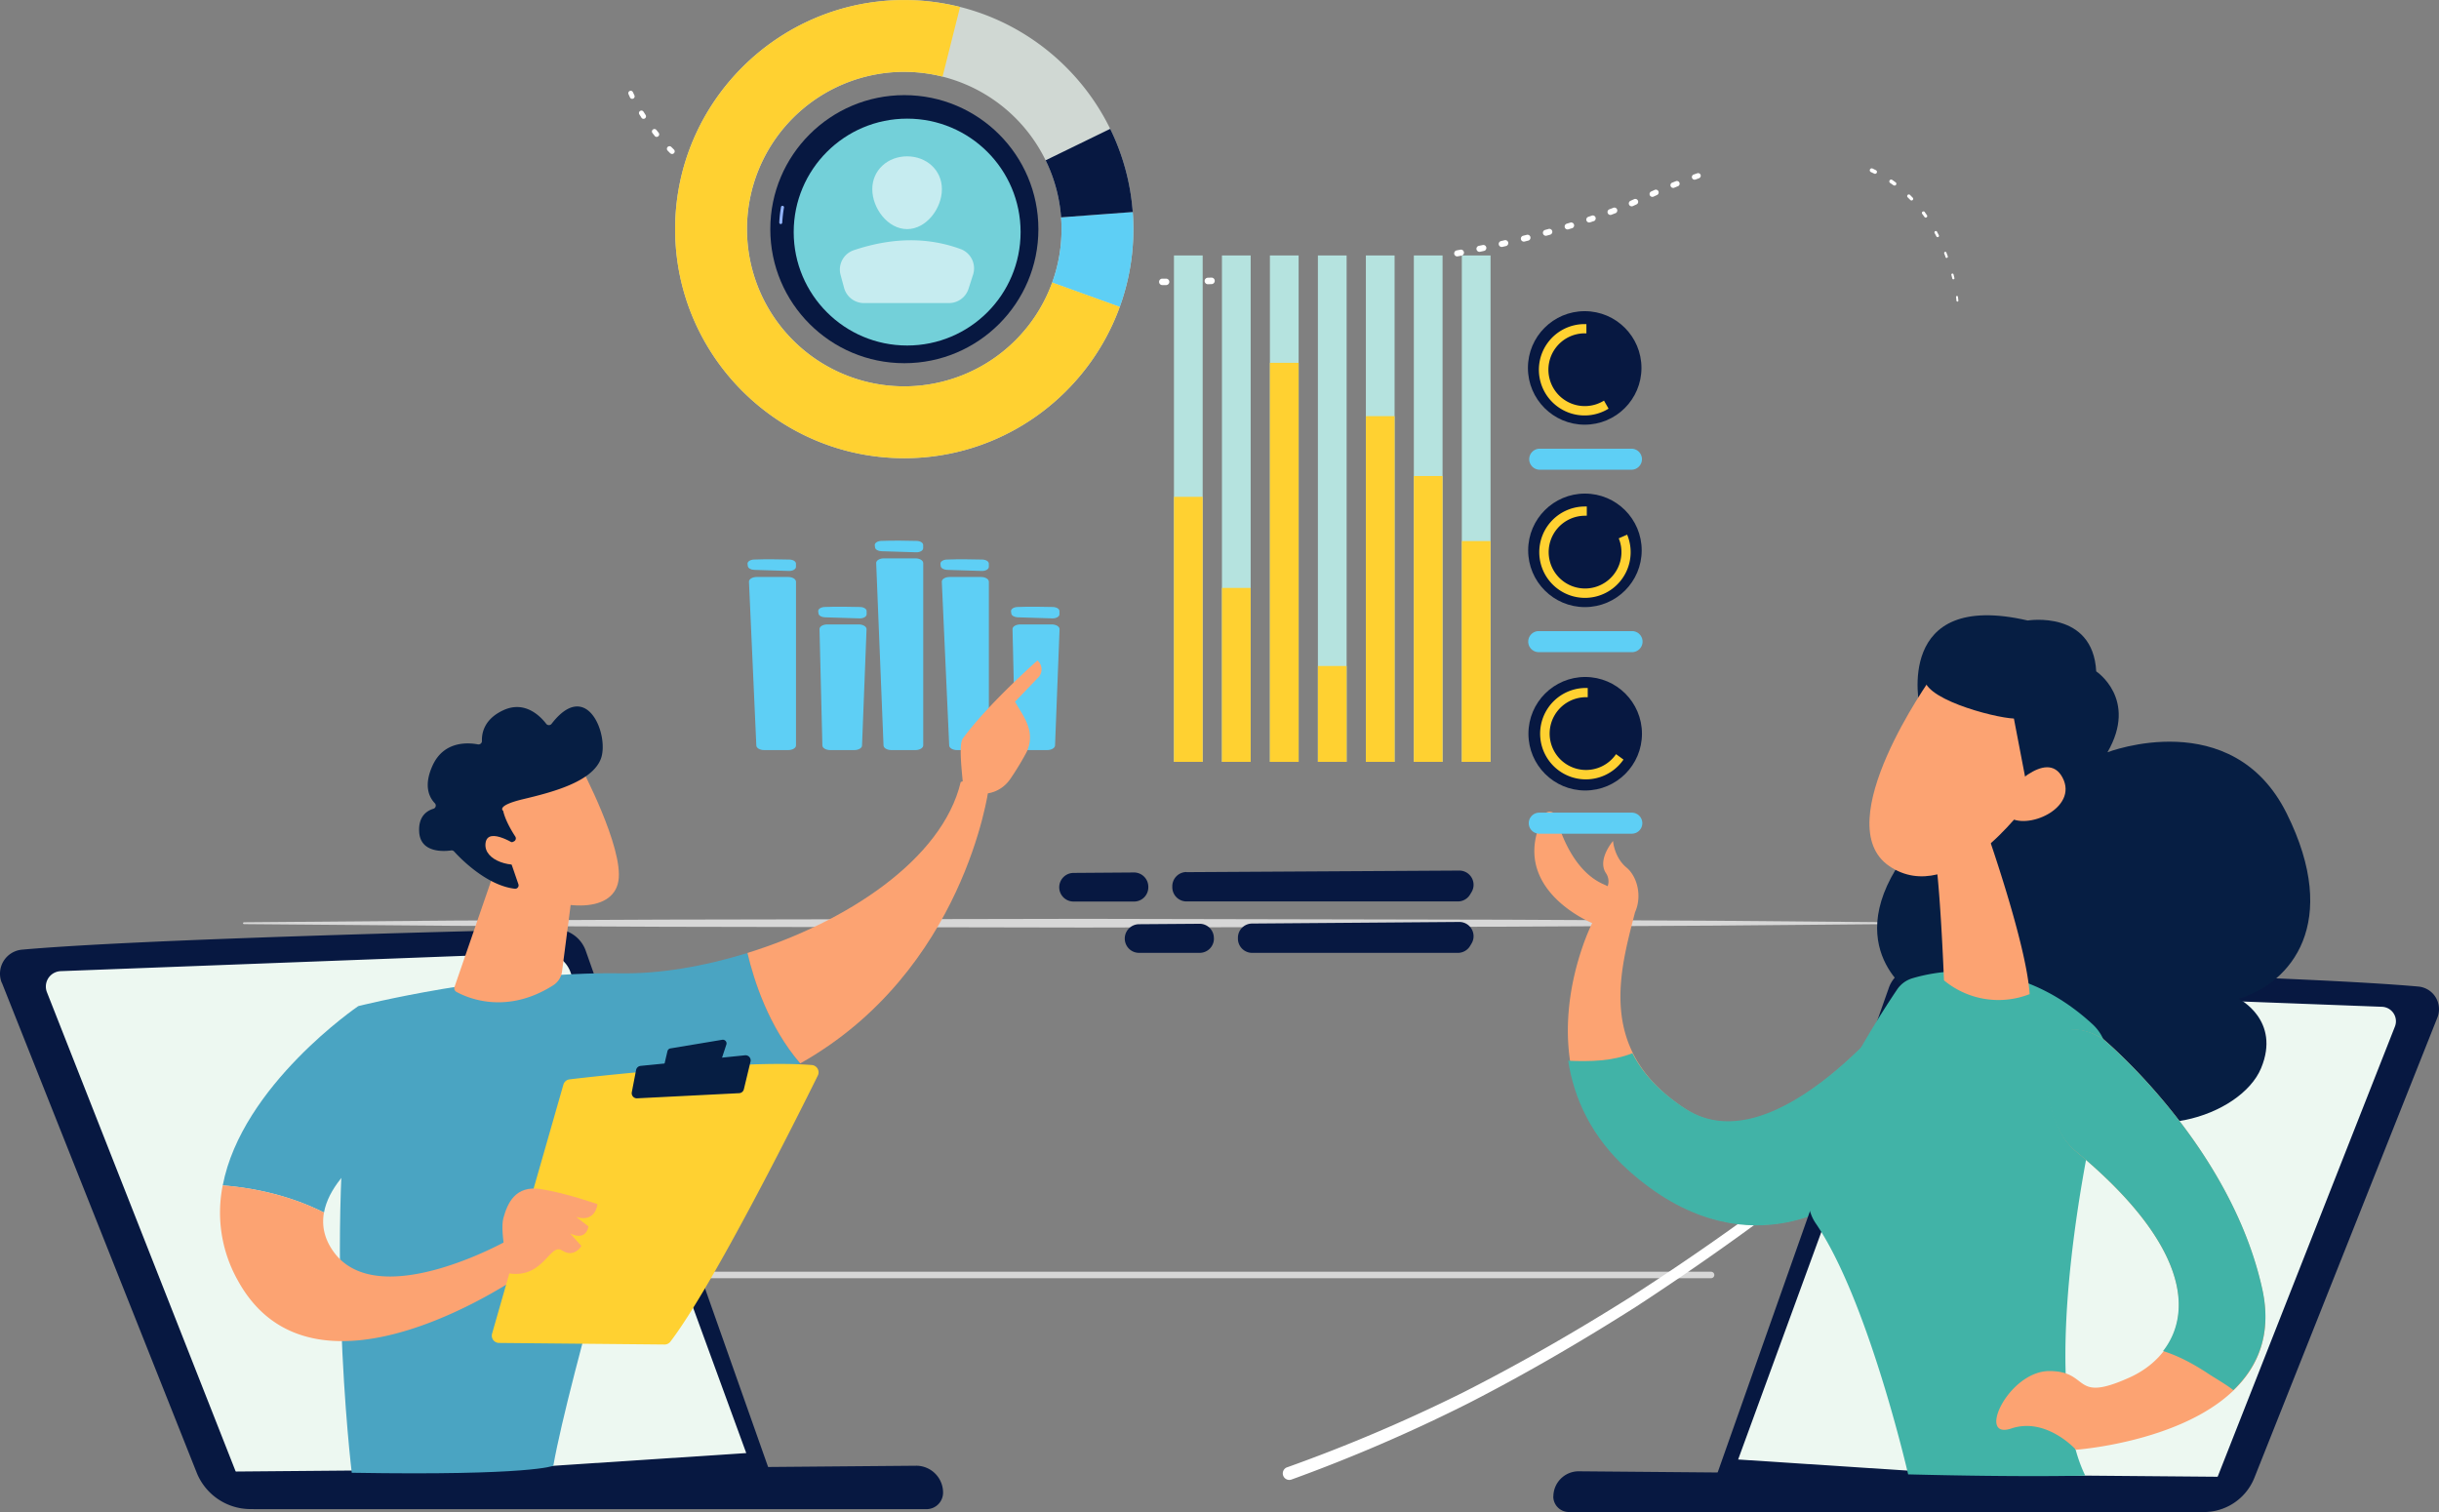 <svg id="b11284f2-b28b-449f-b53d-f2db986976e8" data-name="e36ad798-e2b3-4d65-bfa2-e9b296a4df12" xmlns="http://www.w3.org/2000/svg" viewBox="0 0 1541.67 955.87"><rect x="0" y="0" width="1541.67" height="955.87" fill="#808080" stroke="none"/><g id="aefba73d-2650-4a23-83c4-07fa04accf9e" data-name="f128c747-6340-4bf0-91b7-6e03f34e999a"><path d="M1403,511.79a2344.59,2344.59,0,0,1-174.44,170.35q-46,40-94.35,77.36-48.63,36.9-99.78,70.33c-34.35,21.85-69.56,42.39-105.81,61a1029.27,1029.27,0,0,1-112.27,48.45,4.11,4.11,0,0,1-2.79-7.74h.06a1023.07,1023.07,0,0,0,111.56-47.49c36.08-18.34,71.18-38.58,105.46-60.16q51.09-32.91,99.67-69.53,48.33-36.87,94.41-76.64a2337.8,2337.8,0,0,0,174.89-169.1" transform="translate(0 -3.97)" style="fill:#fff"/><g style="opacity:0.68"><path d="M154.24,587,287,585.92l132.8-.61,265.6-.49,265.6.54,132.8.67,132.79,1.15a.4.4,0,0,1,.39.4.38.38,0,0,1-.38.38h0l-132.79,1.16-132.8.67-265.6.54-265.6-.49L287,589.23l-132.8-1.07a.58.58,0,0,1-.58-.58h0A.6.6,0,0,1,154.24,587Z" transform="translate(0 -3.97)" style="fill:#fff"/><path d="M1081.56,812H327.31a2,2,0,0,1,0-4.08h754.26a2,2,0,0,1,0,4.08Z" transform="translate(0 -3.97)" style="fill:#fff"/></g><path d="M976.05,519.14a4,4,0,0,1,7.33.78c3.55,12.8,12.16,35.13,30.22,43.06.91.4,1.77.8,2.6,1.21a9.18,9.18,0,0,0-1.13-8.3c-5.62-8.58,4.52-20.3,4.52-20.3s.67,10.32,8.52,16.82c6.75,5.6,10,18,5.38,28.27-9.77,38-24.41,88.17,32.6,124.85s137.29-69.22,137.29-69.22l-39.84,126.31s-61.51,45.39-133-18.44-24.12-156.68-24.12-156.68S951.8,565.49,976.05,519.14Z" transform="translate(0 -3.97)" style="fill:#fca372"/><path d="M1065.61,705c-16.76-10.79-27.38-22.74-33.79-35.21-12.87,5.07-26.57,5.33-40.59,4.75,3.64,23.42,14.38,48.13,38.4,69.58,72.29,64.58,134.44,18.66,134.44,18.66l40.24-127.82S1123.19,742.07,1065.61,705Z" transform="translate(0 -3.97)" style="fill:#41b3a7"/><path d="M1540.6,647.36,1425,938.11a34.4,34.4,0,0,1-36.91,21.37L1084.91,937.1l109.2-309.19a19.35,19.35,0,0,1,18.5-12.45c53.15,1.23,246.75,6,316,12.17a14.34,14.34,0,0,1,13,15.58h0A13.79,13.79,0,0,1,1540.6,647.36Z" transform="translate(0 -3.97)" style="fill:#071841"/><path d="M1398.31,946.28l115.5-293.36a9.15,9.15,0,0,0-5.18-11.87,9.33,9.33,0,0,0-3.13-.63L1220,629.62a17.32,17.32,0,0,0-16.77,11l-104.57,286Z" transform="translate(0 -3.97)" style="fill:#edf8f1"/><path d="M981.82,950a9.82,9.82,0,0,0,9.82,9.81h398.72a14.9,14.9,0,0,0,15-14.85h0v-.06l6.28-7.29-414-3.54A16,16,0,0,0,981.87,950Z" transform="translate(0 -3.97)" style="fill:#071841"/><path d="M1213.37,450.7s-16.52-74.08,68.34-54.47c0,0,41.2-6.73,43.29,32.15,0,0,26.56,17.49,7.12,51.14,0,0,78.91-30.48,113.29,38.69s2.78,107.23-30.35,117.15c0,0,26.84,13.47,14.14,43.91s-77.06,51.88-115.07,14.87c0,0-108.16,14.3-106-62.1,0,0-50.31-32.49,2.53-95.62S1213.37,450.7,1213.37,450.7Z" transform="translate(0 -3.97)" style="fill:#061e43"/><path d="M1208.71,622.43c17-5.11,66.7-14.55,113.93,29a29.22,29.22,0,0,1,8.43,29.15c-12.69,46.7-42.35,196.52-13,256.22,0,0-38.29,1.09-111.94-.78,0,0-25.31-110.33-58.47-158.77-22.89-33.43,36.51-125.56,51.53-147.82A17.77,17.77,0,0,1,1208.71,622.43Z" transform="translate(0 -3.97)" style="fill:#41b3a7"/><path d="M1255.79,529.62S1281,601,1282.91,632.42a53.91,53.91,0,0,1-54.14-8.71s-2.76-71.26-6.74-84Z" transform="translate(0 -3.97)" style="fill:#fca372"/><path d="M1220.76,432.38s-66,92.31-26.53,119.13,86.39-38.79,86.39-38.79,15.3-50.53-.7-67.67S1220.76,432.38,1220.76,432.38Z" transform="translate(0 -3.97)" style="fill:#fca372"/><path d="M1251.31,410.32s-30.3,7.18-34.55,20.89,43,26.42,56.21,27l10.64,55.41s31.51-52,19-82.11S1251.31,410.32,1251.31,410.32Z" transform="translate(0 -3.97)" style="fill:#061e43"/><path d="M1267.83,505.92s25.68-29.73,35.89-10.35-23.11,33.94-34.65,24.43Z" transform="translate(0 -3.97)" style="fill:#fca372"/><path d="M1329.4,660.78s80.57,67,100.56,158.46-117.77,101.21-117.77,101.21-18.7-20.87-40.89-13.43-1.72-36.44,24.25-36.32,13.94,20.65,50.68,4c35.79-16.21,57.91-66.35-33.4-142.35a41.31,41.31,0,0,1-12.06-16.43C1283.06,671.28,1297.19,642,1329.4,660.78Z" transform="translate(0 -3.97)" style="fill:#fca372"/><path d="M1430,818.93c-20.09-91.5-101-158.46-101-158.46-32.41-18.77-46.55,10.5-28.73,55.15a41.36,41.36,0,0,0,12.12,16.43c70.75,58.62,73.71,101.84,54.87,126,9.5,3,18.52,7.82,26.79,13.15,6.41,4.25,12.29,7.46,17.65,11.56C1427.11,867.94,1436.19,847.39,1430,818.93Z" transform="translate(0 -3.97)" style="fill:#41b3a7"/><path d="M620.13,478.15H604.92c-2.69,0-4.88-1.29-4.94-2.9l-4.67-103.53c-.06-1.67,2.17-3,4.94-3h19.86c2.73,0,4.94,1.33,4.94,3V475.18C625.07,476.82,622.86,478.15,620.13,478.15Z" transform="translate(0 -3.97)" style="fill:#5ecff5"/><path d="M594.45,360.49l.17,1.36c.16,1.29,1.89,2.3,4,2.37l21.92.68c2.44.07,4.49-1.1,4.49-2.57v-2.06c0-1.38-1.8-2.51-4.09-2.57-5.46-.14-15.3-.31-22.59,0C596,357.83,594.31,359.06,594.45,360.49Z" transform="translate(0 -3.97)" style="fill:#5ecff5"/><path d="M578.62,478.15H563.41c-2.68,0-4.87-1.29-4.94-2.9l-4.64-115.32c-.07-1.67,2.16-3,4.94-3h19.85c2.73,0,4.94,1.34,4.94,3V475.18C583.56,476.82,581.31,478.15,578.62,478.15Z" transform="translate(0 -3.97)" style="fill:#5ecff5"/><path d="M552.94,348.7l.17,1.36c.17,1.29,1.9,2.31,4,2.37l21.93.68c2.44.08,4.48-1.09,4.48-2.57v-2.06c0-1.38-1.8-2.51-4.08-2.57-5.47-.14-15.31-.31-22.6,0C554.53,346.05,552.76,347.28,552.94,348.7Z" transform="translate(0 -3.97)" style="fill:#5ecff5"/><path d="M661.89,478.15H646.68c-2.68,0-4.88-1.29-4.94-2.9L640,401.71c-.07-1.67,2.17-3,4.94-3h19.86c2.72,0,4.94,1.33,4.94,3l-2.86,73.54C666.83,476.82,664.62,478.15,661.89,478.15Z" transform="translate(0 -3.97)" style="fill:#5ecff5"/><path d="M639.06,390.48l.18,1.36c.16,1.29,1.89,2.3,4,2.37l21.93.68c2.44.07,4.49-1.1,4.49-2.57v-2.06c0-1.38-1.8-2.51-4.09-2.57-5.46-.14-15.3-.31-22.59,0C640.65,387.82,638.88,389.06,639.06,390.48Z" transform="translate(0 -3.97)" style="fill:#5ecff5"/><path d="M498.19,478.15H483c-2.68,0-4.87-1.29-4.93-2.9l-4.65-103.53c-.06-1.67,2.17-3,4.94-3h19.84c2.73,0,4.94,1.33,4.94,3V475.18C503.19,476.82,500.94,478.15,498.19,478.15Z" transform="translate(0 -3.97)" style="fill:#5ecff5"/><path d="M472.52,360.49l.18,1.36c.16,1.29,1.89,2.3,4,2.37l21.93.68c2.44.07,4.49-1.1,4.49-2.57v-2.06c0-1.38-1.8-2.51-4.09-2.57-5.46-.14-15.3-.31-22.59,0C474.11,357.83,472.31,359.06,472.52,360.49Z" transform="translate(0 -3.97)" style="fill:#5ecff5"/><path d="M540,478.15H524.76c-2.69,0-4.88-1.29-4.94-2.9L518,401.71c-.07-1.67,2.16-3,4.94-3h19.86c2.72,0,4.94,1.33,4.94,3l-2.86,73.54C544.91,476.82,542.7,478.15,540,478.15Z" transform="translate(0 -3.97)" style="fill:#5ecff5"/><path d="M517.19,390.48l.18,1.36c.16,1.29,1.89,2.3,4,2.37l21.93.68c2.44.07,4.49-1.1,4.49-2.57v-2.06c0-1.38-1.81-2.51-4.09-2.57-5.46-.14-15.3-.31-22.59,0C518.73,387.82,517,389.06,517.19,390.48Z" transform="translate(0 -3.97)" style="fill:#5ecff5"/><rect x="742.05" y="161.49" width="18.15" height="320.14" style="fill:#b5e3df"/><rect x="772.38" y="161.49" width="18.15" height="320.14" style="fill:#b5e3df"/><rect x="802.7" y="161.49" width="18.15" height="320.14" style="fill:#b5e3df"/><rect x="833.03" y="161.49" width="18.15" height="320.14" style="fill:#b5e3df"/><rect x="863.36" y="161.49" width="18.15" height="320.14" style="fill:#b5e3df"/><rect x="893.68" y="161.49" width="18.15" height="320.14" style="fill:#b5e3df"/><rect x="924.01" y="161.49" width="18.15" height="320.14" style="fill:#b5e3df"/><rect x="742.05" y="314.08" width="18.15" height="167.54" style="fill:#ffd131"/><rect x="772.38" y="371.66" width="18.15" height="109.96" style="fill:#ffd131"/><rect x="802.7" y="229.36" width="18.15" height="252.27" style="fill:#ffd131"/><rect x="833.03" y="421.02" width="18.15" height="60.6" style="fill:#ffd131"/><rect x="863.36" y="263.08" width="18.15" height="218.54" style="fill:#ffd131"/><rect x="893.68" y="300.92" width="18.15" height="180.7" style="fill:#ffd131"/><rect x="924.01" y="342.05" width="18.15" height="139.57" style="fill:#ffd131"/><circle cx="1001.82" cy="347.91" r="35.88" style="fill:#071841"/><path d="M1023.19,344.29A23,23,0,1,1,1001.87,330H1003v-5.84h-1.17a28.88,28.88,0,1,0,26.68,17.8Z" transform="translate(0 -3.97)" style="fill:#ffd131"/><path d="M1031.31,402.94H972.85a6.65,6.65,0,0,0-.51,13.29h59a6.65,6.65,0,1,0,.52-13.29h-.55Z" transform="translate(0 -3.97)" style="fill:#5ecff5"/><circle cx="1001.67" cy="232.59" r="35.88" style="fill:#071841"/><path d="M1013.87,257.23a23,23,0,1,1-12.28-42.54h1.16v-5.84h-1.16a28.88,28.88,0,1,0,15.17,53.46Z" transform="translate(0 -3.97)" style="fill:#ffd131"/><path d="M1031.47,287.62H973a6.65,6.65,0,0,0,0,13.29h58.47a6.65,6.65,0,0,0,0-13.29Z" transform="translate(0 -3.97)" style="fill:#5ecff5"/><circle cx="1001.99" cy="463.84" r="35.88" style="fill:#071841"/><path d="M1021.49,480.72a23,23,0,1,1-19.06-36h1.16v-5.84h-1.16a28.89,28.89,0,1,0,23.76,45.27Z" transform="translate(0 -3.97)" style="fill:#ffd131"/><path d="M972.72,531h58.47a6.65,6.65,0,1,0,.52-13.29h-59a6.65,6.65,0,0,0,0,13.29Z" transform="translate(0 -3.97)" style="fill:#5ecff5"/><circle cx="571.63" cy="144.87" r="84.73" style="fill:#071841"/><path d="M493.47,145.62h0a1,1,0,0,1-.91-1,82.08,82.08,0,0,1,1.15-10,1,1,0,0,1,1.35-.43,1,1,0,0,1,.53.77,81.07,81.07,0,0,0-1.12,9.71A1,1,0,0,1,493.47,145.62Z" transform="translate(0 -3.97)" style="fill:#91b3fa"/><circle cx="573.4" cy="146.71" r="71.71" style="fill:#73d0d9"/><path d="M595.37,123.56c0,12.14-9.84,25.25-22,25.25s-22-13.11-22-25.25,9.84-20.76,22-20.76S595.37,111.41,595.37,123.56Z" transform="translate(0 -3.97)" style="fill:#fff;opacity:0.59;isolation:isolate"/><path d="M546.1,195.56h53.67a13,13,0,0,0,12.42-9l2.89-9a13,13,0,0,0-7.89-16.15c-21.84-8-44.43-7-67.56.74a12.93,12.93,0,0,0-8.29,15.68l2.22,8.2A13,13,0,0,0,546.1,195.56Z" transform="translate(0 -3.97)" style="fill:#fff;opacity:0.59;isolation:isolate"/><path d="M571.57,293.62c-79.86,0-144.82-65-144.82-144.82S491.75,4,571.57,4,716.39,69,716.39,148.8,651.42,293.62,571.57,293.62Zm0-244.23A99.41,99.41,0,1,0,671,148.81h0a99.52,99.52,0,0,0-99.4-99.4Z" transform="translate(0 -3.97)" style="fill:#edf8f1;opacity:0.73;isolation:isolate"/><path d="M716,138l-45.29,3.4c.18,2.46.27,4.93.27,7.44a98.57,98.57,0,0,1-5.9,33.75L707.79,198a143.84,143.84,0,0,0,8.6-49.17C716.39,145.16,716.25,141.56,716,138Z" transform="translate(0 -3.97)" style="fill:#5ecff5"/><path d="M571.57,248.21A99.41,99.41,0,1,1,595.79,52.39l11.06-44A145.18,145.18,0,0,0,571.57,4C491.71,4,426.75,69,426.75,148.86s65,144.76,144.82,144.76c62.6,0,116-39.93,136.22-95.65l-42.72-15.41A99.56,99.56,0,0,1,571.57,248.21Z" transform="translate(0 -3.97)" style="fill:#ffd131"/><path d="M670.7,141.37,716,138a143.83,143.83,0,0,0-14.24-52.58l-40.83,19.89A98.72,98.72,0,0,1,670.7,141.37Z" transform="translate(0 -3.97)" style="fill:#071841"/><path d="M749.92,555.32l172.38-1a9,9,0,0,1,9.13,8.87h0A8.88,8.88,0,0,1,930.1,568l-.86,1.44a9,9,0,0,1-7.76,4.39H750a9,9,0,0,1-9-9v-.53a9,9,0,0,1,8.94-9.06h0Z" transform="translate(0 -3.97)" style="fill:#071841"/><path d="M725.84,564.62v.28a9,9,0,0,1-9,9H678.57a9.05,9.05,0,0,1-8.74-6.71h0a9.08,9.08,0,0,1,6.47-11.09,9.19,9.19,0,0,1,2.21-.3l38.26-.28a9.05,9.05,0,0,1,9.07,9Z" transform="translate(0 -3.97)" style="fill:#071841"/><path d="M791.38,587.8l130.92-1a9,9,0,0,1,9.13,8.87h0a8.88,8.88,0,0,1-1.33,4.84l-.86,1.44a9,9,0,0,1-7.76,4.39h-130a9,9,0,0,1-9-9h0v-.48a9,9,0,0,1,8.94-9.06h0Z" transform="translate(0 -3.97)" style="fill:#071841"/><path d="M767.31,597.05v.28a9,9,0,0,1-9,9H720a9,9,0,0,1-8.74-6.71h0a9.07,9.07,0,0,1,6.4-11.08,9.2,9.2,0,0,1,2.27-.31l38.27-.28a9,9,0,0,1,9.07,9Z" transform="translate(0 -3.97)" style="fill:#071841"/><path d="M1.19,625.25l123.1,309.59a36.67,36.67,0,0,0,39.3,22.75l322.77-23.84L370.08,604.56a20.58,20.58,0,0,0-19.7-13.25c-56.6,1.3-262.74,6.39-336.48,13a15.27,15.27,0,0,0-12.76,21Z" transform="translate(0 -3.97)" style="fill:#071841"/><path d="M152.66,943.56,29.66,631.2a9.74,9.74,0,0,1,5.5-12.63h0a9.91,9.91,0,0,1,3.36-.68l304-11.54A18.46,18.46,0,0,1,360.41,618L471.7,922.56Z" transform="translate(0 -3.97)" style="fill:#edf8f1"/><path d="M596.11,947.56A10.45,10.45,0,0,1,585.66,958H161.11a15.88,15.88,0,0,1-15.92-15.84v-.09h0l-6.67-7.76,440.85-3.76A17,17,0,0,1,596.11,947.56Z" transform="translate(0 -3.97)" style="fill:#071841"/><path d="M392.13,619.28C313.36,618,226.46,640,226.46,640c-23.48,137-4.11,295-4.11,295,113.88,1.91,127.4-4.42,127.4-4.42,10.13-57.26,59.79-223.77,59.79-223.77,38.48-4.77,70.18-15.88,96.29-30.56-19.91-23.08-29.3-52.45-33.38-69.82C444.6,615.06,416.42,619.68,392.13,619.28Z" transform="translate(0 -3.97)" style="fill:#4aa4c2"/><path d="M624.79,503.26c-7.74-9.34-17.53-4.92-17.53-4.92-11.59,49-72.37,88.66-134.81,108.06,4.08,17.37,13.47,46.74,33.38,69.82C609.45,618,624.79,503.26,624.79,503.26Z" transform="translate(0 -3.97)" style="fill:#fca372"/><path d="M622.91,505.62c.81,2.57-8.57,6.49-14.09-4-.19-5-3.26-26.66-.24-30.77,16-21.89,47.18-49.33,47.18-49.33a7.4,7.4,0,0,1,.93,10.29l-15.1,15.75c3.16,5.71,7,10.53,8.81,17.43a21.1,21.1,0,0,1-2.11,15.57q-4.44,8.16-9.68,15.84C632.19,505.62,622.91,505.62,622.91,505.62Z" transform="translate(0 -3.97)" style="fill:#fca372"/><path d="M635,457.74,621.19,469.4,616.87,481l12.32,13.61s4.12-23,7.19-28S637.84,459.2,635,457.74Z" transform="translate(0 -3.97)" style="fill:#fca372"/><path d="M256.67,716.23,226.46,640s-73.57,50-85.67,113.37c13.9,1,39.19,4.64,64,17.14C210.19,740.56,256.67,716.23,256.67,716.23Z" transform="translate(0 -3.97)" style="fill:#4aa4c2"/><path d="M321,788s-82.6,46.69-110.47,6.83c-5.79-8.28-7.17-16.51-5.75-24.35-24.76-12.5-50-16.12-64-17.14a87.5,87.5,0,0,0,9.5,60c48.83,89.3,181.6-4.94,181.6-4.94Z" transform="translate(0 -3.97)" style="fill:#fca372"/><path d="M315.42,852.93a4.61,4.61,0,0,1-4.56-4.66h0a5.07,5.07,0,0,1,.18-1.22l45.08-157.43a4.61,4.61,0,0,1,3.88-3.31c8.17-1,31.83-3.62,59.16-5.93,32.92-2.79,71.14-5,94-3.13a4.61,4.61,0,0,1,4.23,5v0a4.38,4.38,0,0,1-.46,1.66c-13,26.28-66.42,133.18-93.18,168.2a4.58,4.58,0,0,1-3.71,1.82Z" transform="translate(0 -3.97)" style="fill:#ffd131"/><path d="M423.84,666.73l32.68-5.45a2.34,2.34,0,0,1,2.69,1.91,2.37,2.37,0,0,1-.08,1.09l-3.23,9.8a2.3,2.3,0,0,1-1.92,1.59l-31.45,4.21a2.36,2.36,0,0,1-2.64-2,2.82,2.82,0,0,1,0-.82l2-8.56A2.32,2.32,0,0,1,423.84,666.73Z" transform="translate(0 -3.97)" style="fill:#061e43"/><path d="M399.36,694.4l2.7-14a3.26,3.26,0,0,1,2.85-2.61l66-6.7a3.25,3.25,0,0,1,3.56,2.89,3.19,3.19,0,0,1-.08,1.11l-4.2,17.47a3.22,3.22,0,0,1-3,2.48l-64.51,3.25a3.24,3.24,0,0,1-3.38-3.09v0A3.42,3.42,0,0,1,399.36,694.4Z" transform="translate(0 -3.97)" style="fill:#061e43"/><path d="M321.93,809s-6.28-25.82-3.75-35,7.44-20.94,23.8-18.32,35.66,9.51,35.66,9.51-1,11.93-13.41,8.08l7.71,6s-1.1,9.55-11.6,4.45l7.17,7.91s-4.51,7.85-12.24,2.82S343.84,812.13,321.93,809Z" transform="translate(0 -3.97)" style="fill:#fca372"/><path d="M312.31,555.34l-25,72.47A2.62,2.62,0,0,0,288.5,631c6.83,3.77,31.44,14.69,61.1-4.11a12.27,12.27,0,0,0,5.66-8.79l8.12-62.72Z" transform="translate(0 -3.97)" style="fill:#fca372"/><path d="M366.88,488.22s27.52,51.8,24,72.73-37.63,19.42-67.42,2.43l-20.81-55.94Z" transform="translate(0 -3.97)" style="fill:#fca372"/><path d="M324.77,535.91a2.13,2.13,0,0,0,1.11-2.8v0a1.87,1.87,0,0,0-.17-.31c-2.2-3.36-6.34-10.24-7.66-16.25,0,0-4.94-3.17,12.6-7.37s43.69-10.71,49.19-25.64c5.36-14.56-8.72-51.16-31.19-22a2.14,2.14,0,0,1-3,.39,1.8,1.8,0,0,1-.39-.39c-3.68-4.8-13.36-14.75-26.81-8.72-12.58,5.65-14,14.87-13.82,19.52a2.12,2.12,0,0,1-2,2.21,1.85,1.85,0,0,1-.47,0c-6.36-1.21-21.63-2.26-28.75,13.4-5.87,12.9-2,20.2,1.42,23.77a2.14,2.14,0,0,1,0,3,2,2,0,0,1-.87.51c-4.18,1.28-9.58,4.82-9,14.62.75,13.54,15.89,12.34,20.2,11.73a2.16,2.16,0,0,1,1.89.67c3.7,4.09,20.35,21.45,38.37,23.55a2.16,2.16,0,0,0,2.37-1.93h0a2.22,2.22,0,0,0-.11-.92l-7.8-22.67A2.17,2.17,0,0,1,321,537.6Z" transform="translate(0 -3.97)" style="fill:#061e43"/><path d="M327.9,539.13s-19.59-13.45-21-2.13,17.64,16.4,27.09,12.18Z" transform="translate(0 -3.97)" style="fill:#fca372"/><path d="M1236.67,194.09l-.28-2.35h0a.61.61,0,0,1,.53-.67h0a.61.61,0,0,1,.68.52h0l.27,2.41a.6.6,0,0,1-1.19.14Z" transform="translate(0 -3.97)" style="fill:#fff"/><path d="M1234.05,180.07l-.6-2.3h0a.69.69,0,0,1,.49-.85h0a.71.71,0,0,1,.86.5h0l.58,2.34a.68.68,0,0,1-.58.78.68.68,0,0,1-.75-.44Z" transform="translate(0 -3.97)" style="fill:#fff"/><path d="M1229.79,166.45l-.86-2.22h0a.79.79,0,0,1,.39-1,.77.77,0,0,1,1,.38.14.14,0,0,1,0,.09h0l.84,2.25a.78.78,0,0,1-1.46.57h0Z" transform="translate(0 -3.97)" style="fill:#fff"/><path d="M1224,153.43l-1.13-2.1h0a.86.86,0,0,1,.3-1.19h0a.89.89,0,0,1,1.21.3h0v.06h0l1.12,2.15a.85.85,0,0,1-.35,1.15h0a.86.86,0,0,1-1.16-.35h0Z" transform="translate(0 -3.97)" style="fill:#fff"/><path d="M1216.57,141.28l-1.4-1.91h0a1,1,0,0,1,1.3-1.52,1,1,0,0,1,.27.37h0l1.4,2a1,1,0,0,1-1.55,1.12Z" transform="translate(0 -3.97)" style="fill:#fff"/><path d="M1207.49,130.37l-1.67-1.67h0a1.06,1.06,0,1,1,1.5-1.5h0l1.69,1.73a1,1,0,0,1-1.49,1.47Z" transform="translate(0 -3.97)" style="fill:#fff"/><path d="M1196.8,121.07l-1.93-1.36h0a1.17,1.17,0,1,1,1.2-2l.13.09h0l2,1.43a1.13,1.13,0,1,1-1.32,1.84h-.08Z" transform="translate(0 -3.97)" style="fill:#fff"/><path d="M1184.7,113.74l-2.12-1h0a1.23,1.23,0,0,1,1.06-2.23h0l2.17,1.07a1.22,1.22,0,0,1-1,2.21h0Z" transform="translate(0 -3.97)" style="fill:#fff"/><path d="M1073.91,116.68l-2.24.79h0a1.68,1.68,0,0,1-1.12-3.17h0l2.27-.79a1.68,1.68,0,0,1,2.12,1,1.66,1.66,0,0,1-1,2.11Z" transform="translate(0 -3.97)" style="fill:#fff"/><path d="M1060.53,121.71l-2.22.91h0a1.73,1.73,0,0,1-1.53-3.1l.24-.1h0l2.23-.88a1.72,1.72,0,1,1,1.41,3.14l-.13,0Z" transform="translate(0 -3.97)" style="fill:#fff"/><path d="M1047.36,127.27l-2.18,1h0a1.78,1.78,0,0,1-1.46-3.25h0l2.2-1a1.77,1.77,0,0,1,1.47,3.23h0Z" transform="translate(0 -3.97)" style="fill:#fff"/><path d="M1034.31,133.25l-2.2,1a1.82,1.82,0,1,1-1.47-3.33h0l2.18-1h0a1.82,1.82,0,1,1,1.67,3.24.85.85,0,0,1-.22.09Z" transform="translate(0 -3.97)" style="fill:#fff"/><path d="M1021,138.79l-2.24.86a1.84,1.84,0,0,1-1.65-3.29l.16-.07.17-.07h0l2.23-.85h0a1.84,1.84,0,1,1,1.54,3.35l-.23.08Z" transform="translate(0 -3.97)" style="fill:#fff"/><path d="M1007.4,143.75l-2.28.77a1.83,1.83,0,0,1-2.33-1.12v0a1.86,1.86,0,0,1,1.14-2.35h0l2.25-.77h0a1.85,1.85,0,1,1,1.2,3.51Z" transform="translate(0 -3.97)" style="fill:#fff"/><path d="M993.69,148.23l-2.3.71a1.85,1.85,0,0,1-2.31-1.22h0a1.87,1.87,0,0,1,1.23-2.33h0l2.28-.69h0a1.86,1.86,0,1,1,1.09,3.56h0Z" transform="translate(0 -3.97)" style="fill:#fff"/><path d="M979.87,152.32l-2.32.65a1.88,1.88,0,0,1-1-3.62h0l2.29-.64h0a1.87,1.87,0,1,1,1,3.61Z" transform="translate(0 -3.97)" style="fill:#fff"/><path d="M966,156.06l-2.32.59a1.88,1.88,0,0,1-.94-3.65h0l2.32-.58h0a1.88,1.88,0,1,1,.93,3.65Z" transform="translate(0 -3.97)" style="fill:#fff"/><path d="M952,159.5l-2.33.54a1.9,1.9,0,0,1-.87-3.7h0l2.33-.54h0a1.9,1.9,0,0,1,.85,3.7Z" transform="translate(0 -3.97)" style="fill:#fff"/><path d="M937.91,162.62l-2.35.5a1.91,1.91,0,0,1-.79-3.74h0l2.33-.49a1.91,1.91,0,1,1,1,3.69h-.2Z" transform="translate(0 -3.97)" style="fill:#fff"/><path d="M923.81,165.56l-2.36.46a1.9,1.9,0,0,1-2.24-1.5v0a1.94,1.94,0,0,1,1.52-2.26h0l2.35-.45a1.92,1.92,0,1,1,.74,3.77Z" transform="translate(0 -3.97)" style="fill:#fff"/><path d="M765.86,183.56l-2.4.09a2.06,2.06,0,0,1-.15-4.11h0l2.39-.08a2.05,2.05,0,1,1,.16,4.1Z" transform="translate(0 -3.97)" style="fill:#fff"/><path d="M737.08,184.19h-2.4a2,2,0,0,1,0-4.07h2.39a2,2,0,1,1,0,4.07Z" transform="translate(0 -3.97)" style="fill:#fff"/><path d="M423.63,100.85l-1.69-1.74a1.64,1.64,0,0,1,2.35-2.28h0L426,98.52h0a1.64,1.64,0,0,1-2.35,2.3Z" transform="translate(0 -3.97)" style="fill:#fff"/><path d="M413.94,90l-1.51-1.89a1.59,1.59,0,0,1,.25-2.23h0a1.58,1.58,0,0,1,2.22.24h0L416.39,88h0a1.61,1.61,0,0,1-2.51,2Z" transform="translate(0 -3.97)" style="fill:#fff"/><path d="M405.41,78.27l-1.29-2a1.56,1.56,0,1,1,2.64-1.67h0l1.28,2h0a1.57,1.57,0,0,1-2.54,1.85s-.07-.1-.1-.16Z" transform="translate(0 -3.97)" style="fill:#fff"/><path d="M398.25,65.62l-1-2.19A1.53,1.53,0,0,1,400,62.11h0l1,2.13h0a1.55,1.55,0,0,1-2.81,1.32h0Z" transform="translate(0 -3.97)" style="fill:#fff"/></g></svg>